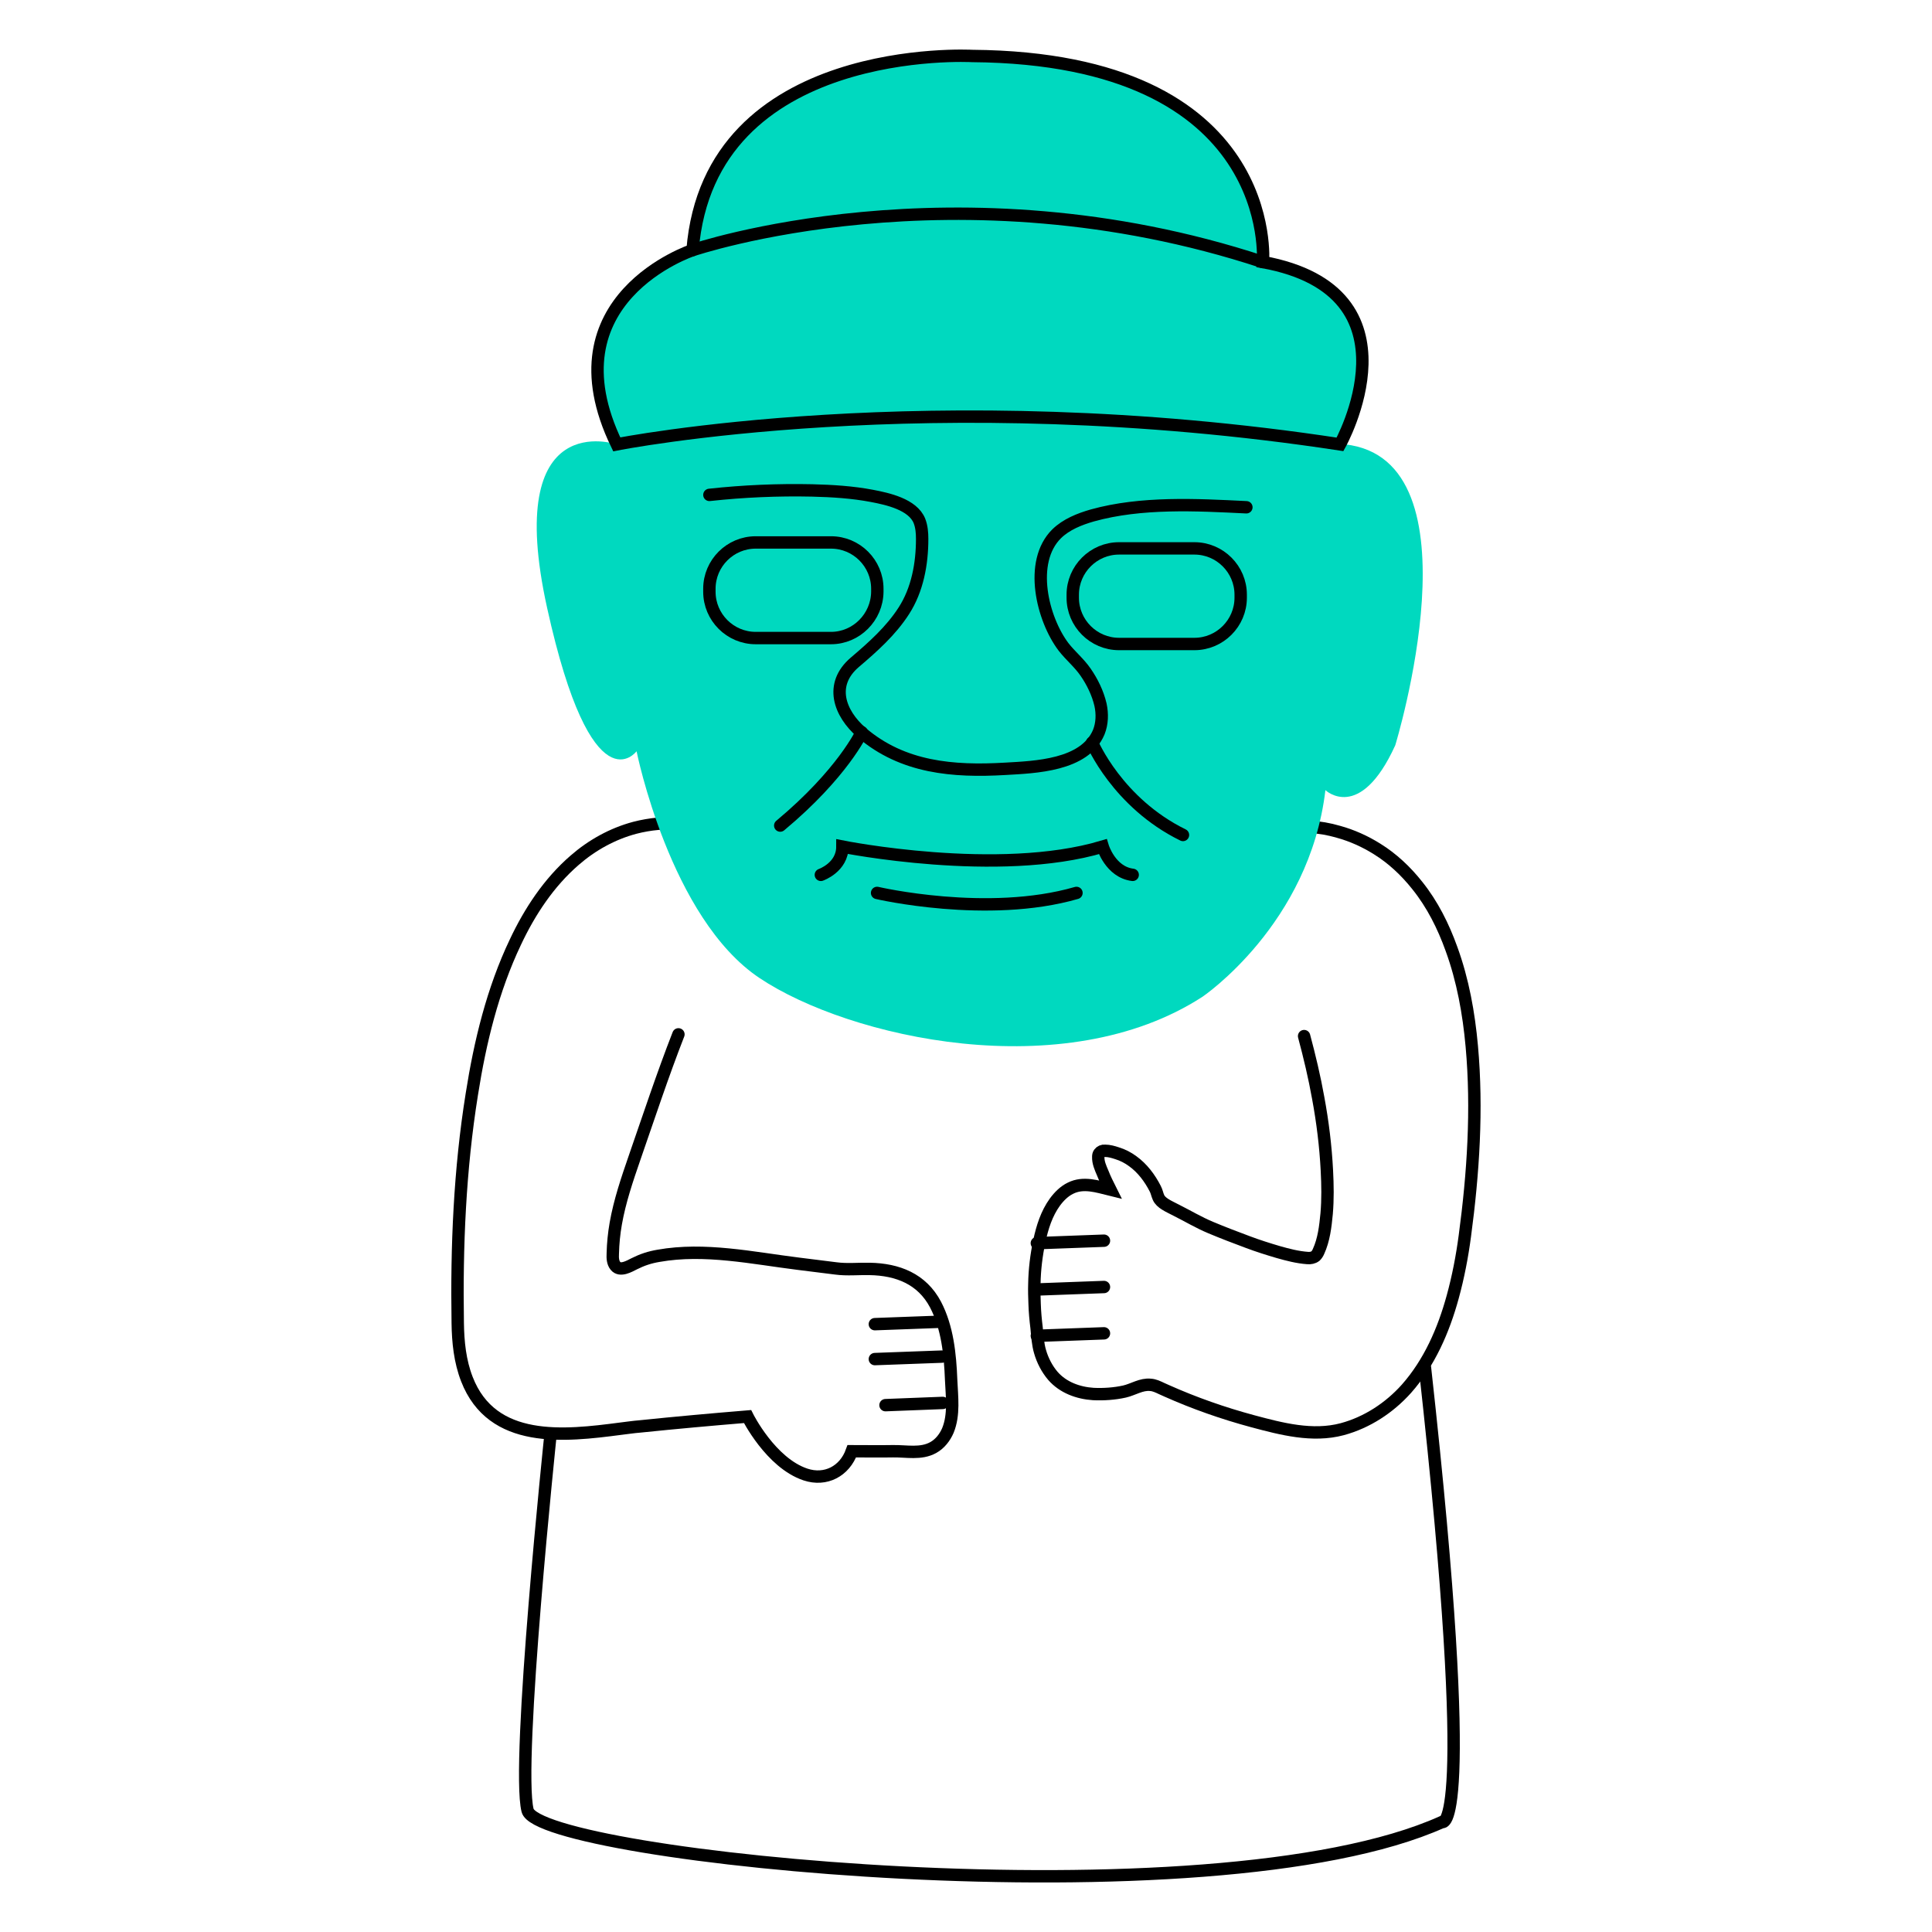<?xml version="1.0" encoding="utf-8"?>
<!-- Generator: Adobe Illustrator 27.7.0, SVG Export Plug-In . SVG Version: 6.00 Build 0)  -->
<svg version="1.1" id="레이어_1" xmlns="http://www.w3.org/2000/svg" xmlns:xlink="http://www.w3.org/1999/xlink" x="0px"
	 y="0px" viewBox="0 0 78 78" style="enable-background:new 0 0 78 78;" xml:space="preserve">
<style type="text/css">
	.st0{fill:none;stroke:#000000;stroke-width:0.5;stroke-linecap:round;stroke-miterlimit:10;}
	.st1{fill:#00D9BF;}
</style>
<path class="st0" d="M28.28,33.39c-0.25-0.07-0.5-0.11-0.76-0.13c-0.63-0.06-1.27,0-1.89,0.16c-0.9,0.24-1.73,0.7-2.43,1.31
	c-1.04,0.9-1.81,2.07-2.39,3.3c-0.92,1.93-1.43,4.04-1.76,6.14c-0.49,3.05-0.62,6.16-0.57,9.24c0.01,0.77,0.09,1.55,0.37,2.27
	c1.02,2.63,3.93,2.3,6.21,2c0.26-0.03,0.51-0.07,0.77-0.09c1.45-0.15,2.9-0.28,4.35-0.4c0,0,0.93,1.87,2.34,2.34
	c0.81,0.27,1.58-0.13,1.87-0.94c0.55,0,1.11,0.01,1.66,0c0.54-0.01,1.13,0.13,1.63-0.15c0.27-0.15,0.47-0.41,0.59-0.69
	c0.26-0.64,0.16-1.36,0.13-2.04c-0.04-1.03-0.15-2.12-0.63-3.04c-0.55-1.04-1.53-1.42-2.66-1.44c-0.45-0.01-0.91,0.04-1.36-0.02
	c-0.51-0.06-1.01-0.13-1.52-0.19c-1.85-0.23-3.78-0.65-5.64-0.32c-0.36,0.06-0.66,0.16-0.98,0.32c-0.2,0.1-0.57,0.32-0.76,0.09
	c-0.11-0.13-0.12-0.32-0.11-0.5c0.01-0.41,0.05-0.81,0.12-1.21c0.16-0.91,0.46-1.79,0.76-2.66c0.58-1.67,1.13-3.34,1.77-4.98"/>
<path class="st0" d="M52.4,33.38c0.15-0.01,0.31-0.01,0.46,0c0.4,0.02,0.79,0.09,1.17,0.2c0.55,0.15,1.08,0.39,1.56,0.69
	c0.63,0.39,1.17,0.9,1.63,1.48c0.61,0.76,1.05,1.64,1.38,2.56c0.46,1.26,0.7,2.6,0.82,3.93c0.23,2.54,0.06,5.13-0.28,7.66
	c-0.11,0.83-0.27,1.66-0.49,2.46c-0.37,1.35-0.94,2.66-1.87,3.71c-0.69,0.77-1.59,1.36-2.59,1.63c-1.2,0.32-2.45-0.01-3.61-0.32
	c-1.19-0.32-2.36-0.73-3.48-1.23c-0.07-0.03-0.13-0.06-0.2-0.09c-0.15-0.07-0.29-0.14-0.45-0.15c-0.37-0.04-0.7,0.19-1.05,0.27
	c-0.4,0.09-0.85,0.12-1.26,0.1c-0.61-0.04-1.22-0.26-1.63-0.73c-0.24-0.28-0.42-0.63-0.52-0.98c-0.09-0.3-0.11-0.65-0.14-0.96
	c-0.04-0.32-0.07-0.64-0.08-0.97c-0.01-0.27-0.02-0.54-0.01-0.81c0.01-0.58,0.08-1.15,0.2-1.72c0.12-0.56,0.29-1.11,0.63-1.58
	c0.17-0.23,0.38-0.44,0.63-0.56c0.52-0.26,1.08-0.07,1.61,0.06c-0.11-0.22-0.22-0.44-0.31-0.67c-0.09-0.21-0.19-0.43-0.18-0.66
	c0-0.05,0.01-0.1,0.04-0.14c0.05-0.07,0.14-0.11,0.23-0.1c0.17,0,0.34,0.05,0.49,0.1c0.23,0.07,0.44,0.18,0.63,0.32
	c0.39,0.28,0.69,0.68,0.91,1.11c0.06,0.11,0.08,0.24,0.13,0.35c0.05,0.12,0.16,0.21,0.27,0.28c0.14,0.09,0.3,0.16,0.45,0.24
	c0.46,0.23,0.91,0.5,1.39,0.7c0.5,0.21,1,0.4,1.51,0.59c0.4,0.15,0.81,0.28,1.22,0.4c0.39,0.11,0.77,0.21,1.18,0.24
	c0.11,0.01,0.23-0.01,0.32-0.08c0.05-0.05,0.09-0.11,0.12-0.18c0.22-0.48,0.28-1.01,0.33-1.53c0.05-0.58,0.04-1.16,0.01-1.74
	c-0.05-0.98-0.17-1.96-0.35-2.93c-0.15-0.84-0.35-1.68-0.57-2.5"/>
<path class="st0" d="M22.23,57.88c0,0-1.4,13.34-0.93,15.21c0.47,1.87,27.57,4.67,36.92,0.47c0,0,1.42,0.71-0.69-18.34"/>
<line class="st0" x1="35.32" y1="53.46" x2="38.03" y2="53.36"/>
<line class="st0" x1="35.32" y1="54.87" x2="38.03" y2="54.77"/>
<line class="st0" x1="41.86" y1="50.19" x2="44.57" y2="50.09"/>
<line class="st0" x1="41.86" y1="52.06" x2="44.57" y2="51.96"/>
<line class="st0" x1="41.86" y1="53.93" x2="44.57" y2="53.83"/>
<line class="st0" x1="35.75" y1="56.73" x2="38.06" y2="56.64"/>
<path class="st1" d="M32.68,3.58c-2.65,1.19-4.72,3.25-4.72,6.52c0,0-6.13,2.2-3.07,7.84c0,0-4.61-1.58-2.8,6.61
	c1.81,8.19,3.61,5.78,3.61,5.78s1.35,6.75,4.97,9.16c3.61,2.41,12.29,4.38,17.88,0.75c0,0,4.32-2.92,4.96-8.34
	c0,0,1.39,1.33,2.82-1.81c0,0,3.54-11.54-2.03-12.15c0,0,3.01-6.4-3.31-7.36c0.01,0-0.17-1.33-0.19-1.41
	c-0.26-1.12-0.74-2.19-1.43-3.09c-2.06-2.67-5.5-3.46-8.57-3.76C38.46,2.1,35.29,2.42,32.68,3.58z"/>
<path class="st0" d="M28.64,19.98c1.37-0.15,2.77-0.21,4.15-0.18c0.81,0.02,1.62,0.07,2.41,0.22c0.63,0.12,1.65,0.34,1.92,1.01
	c0.09,0.23,0.11,0.48,0.11,0.73c0,1-0.19,2.05-0.74,2.9c-0.52,0.81-1.25,1.46-1.98,2.08c-1.04,0.89-0.63,2.05,0.28,2.84
	c1.66,1.42,3.7,1.58,5.78,1.46c1.22-0.07,3.22-0.13,3.79-1.48c0.14-0.35,0.15-0.74,0.07-1.11c-0.11-0.47-0.33-0.92-0.6-1.31
	c-0.26-0.38-0.61-0.66-0.89-1.02c-0.85-1.12-1.43-3.43-0.28-4.57c0.39-0.38,0.92-0.59,1.44-0.74c1.98-0.55,4.19-0.43,6.22-0.33"/>
<path class="st0" d="M48.22,26h-3.04c-1.03,0-1.87-0.84-1.87-1.87v-0.12c0-1.03,0.84-1.87,1.87-1.87h3.04
	c1.03,0,1.87,0.84,1.87,1.87v0.12C50.09,25.16,49.25,26,48.22,26z"/>
<path class="st0" d="M33.55,25.76h-3.04c-1.03,0-1.87-0.84-1.87-1.87v-0.12c0-1.03,0.84-1.87,1.87-1.87h3.04
	c1.03,0,1.87,0.84,1.87,1.87v0.12C35.41,24.92,34.57,25.76,33.55,25.76z"/>
<path class="st0" d="M24.9,17.94c0,0,12.67-2.52,29.2,0c0,0,3.44-6.16-3.11-7.36c0,0,0.68-8.22-11.74-8.32
	c0,0-10.61-0.59-11.29,7.84C27.96,10.1,22.05,12.05,24.9,17.94z"/>
<path class="st0" d="M27.96,10.1c0,0,10.61-3.61,23.03,0.48"/>
<path class="st0" d="M34.79,29.56c0,0-0.77,1.67-3.29,3.77"/>
<path class="st0" d="M44.09,29.98c0,0,1.02,2.43,3.67,3.73"/>
<path class="st0" d="M33.14,35.32c0,0,0.87-0.3,0.87-1.14c0,0,6.3,1.26,10.51,0c0,0,0.31,1.03,1.21,1.14"/>
<path class="st0" d="M35.41,36.05c0,0,4.46,1.04,8.05,0"/>
</svg>
